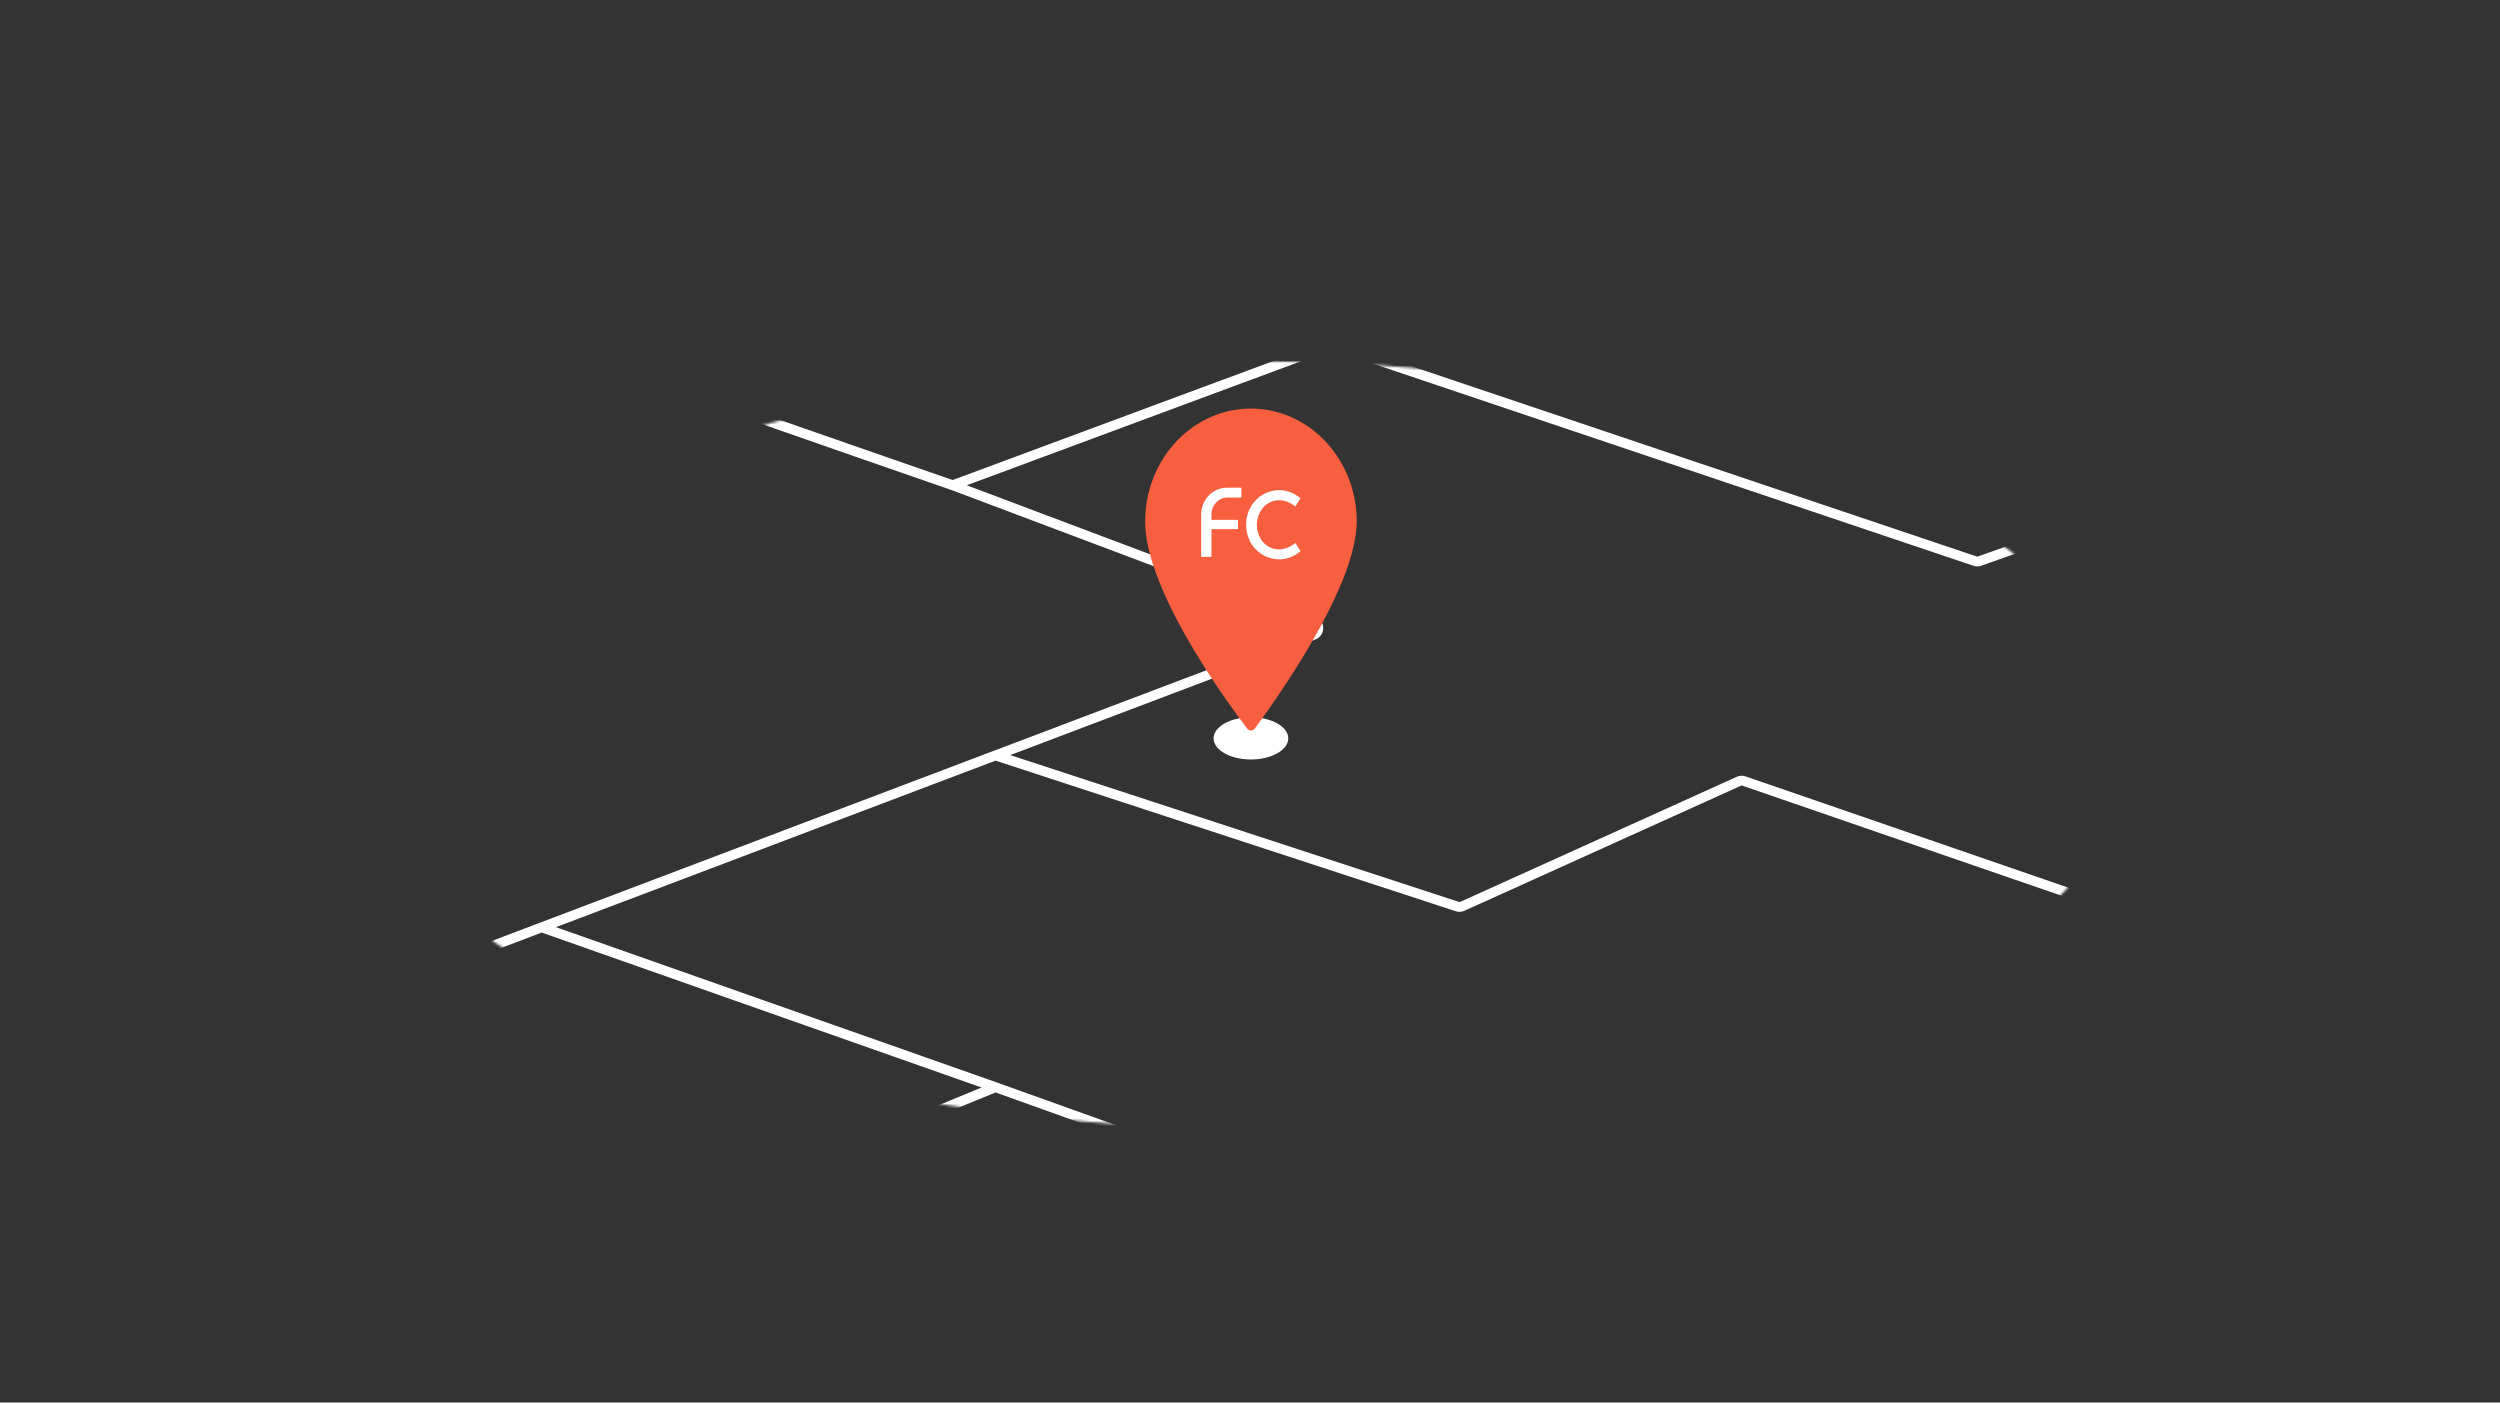 <svg width="1016" height="570" fill="none" xmlns="http://www.w3.org/2000/svg"><rect width="100%" height="100%" fill="#333333" stroke="none"/><mask id="a" maskUnits="userSpaceOnUse" x="150" y="146" width="716" height="313"><ellipse cx="508" cy="302.703" rx="358" ry="155.863" fill="red"/></mask><g mask="url(#a)"><path d="M392.535 2.922l255.943 91.66c2.635.944 2.657 4.663.032 5.637l-107.277 39.814m-154.045 57.171s-52.347-18.095-117.589-41.028m117.589 41.028l146.612 55.22c2.588.975 2.591 4.634.006 5.613l-129.261 48.967m-17.357-109.8l154.045-57.171M87.777 91.959s130.137 46.049 181.822 64.217m0 0c-27.29 11.891-72.336 27.631-79.347 30.066a2.893 2.893 0 01-1.896 0l-208.827-69.73m10.613 254.752l122.616 45.484c.68.253 1.428.25 2.106-.007l105.261-39.875m0 0l184.42 64.962m-184.42-64.962l184.42-69.862m351.498 260.928L404.545 441.828m0 0l-110.988 45.523-104.213 42.745c-2.483 1.018-2.481 4.536.003 5.552l69.832 28.565m145.366-257.209l187.652 61.404a3 3 0 002.169-.118l112.238-50.753a2.996 2.996 0 012.214-.103l256.677 88.501M541.233 140.033l261.362 87.989a3 3 0 001.958-.015l245.097-86.711c2.66-.942 2.67-4.704.01-5.653L881.867 75.767" stroke="#fff" stroke-width="4" stroke-linecap="round" stroke-linejoin="round"/></g><ellipse cx="508.377" cy="300.07" rx="15.172" ry="8.582" fill="#fff"/><path d="M508.376 166.055c-23.703 0-42.987 20.588-42.987 45.894 0 28.186 33.792 74.063 41.484 84.141a1.892 1.892 0 003.061-.02c7.627-10.268 41.429-57.291 41.429-84.121 0-25.306-19.284-45.894-42.987-45.894z" fill="#F85F3F"/><path d="M488.146 226.314v-17.197c0-6.026 4.711-10.926 10.507-10.926h5.842v4.018h-5.842c-3.487 0-6.314 3.184-6.314 6.81v2.254h10.79v3.772h-10.79v11.269h-4.193zm38.274-5.644l2.12 3.3c-2.673 2.343-5.761 3.347-8.526 3.347-7.834 0-13.595-6.313-13.595-14.061s5.761-14.061 13.595-14.061c2.765 0 5.807 1.005 8.526 3.348l-2.12 3.3c-2.12-1.769-4.516-2.535-6.59-2.535-5.208 0-9.033 4.544-9.033 9.996 0 5.452 3.825 9.996 9.033 9.996 2.074-.096 4.47-.861 6.59-2.63z" fill="#fff"/></svg>